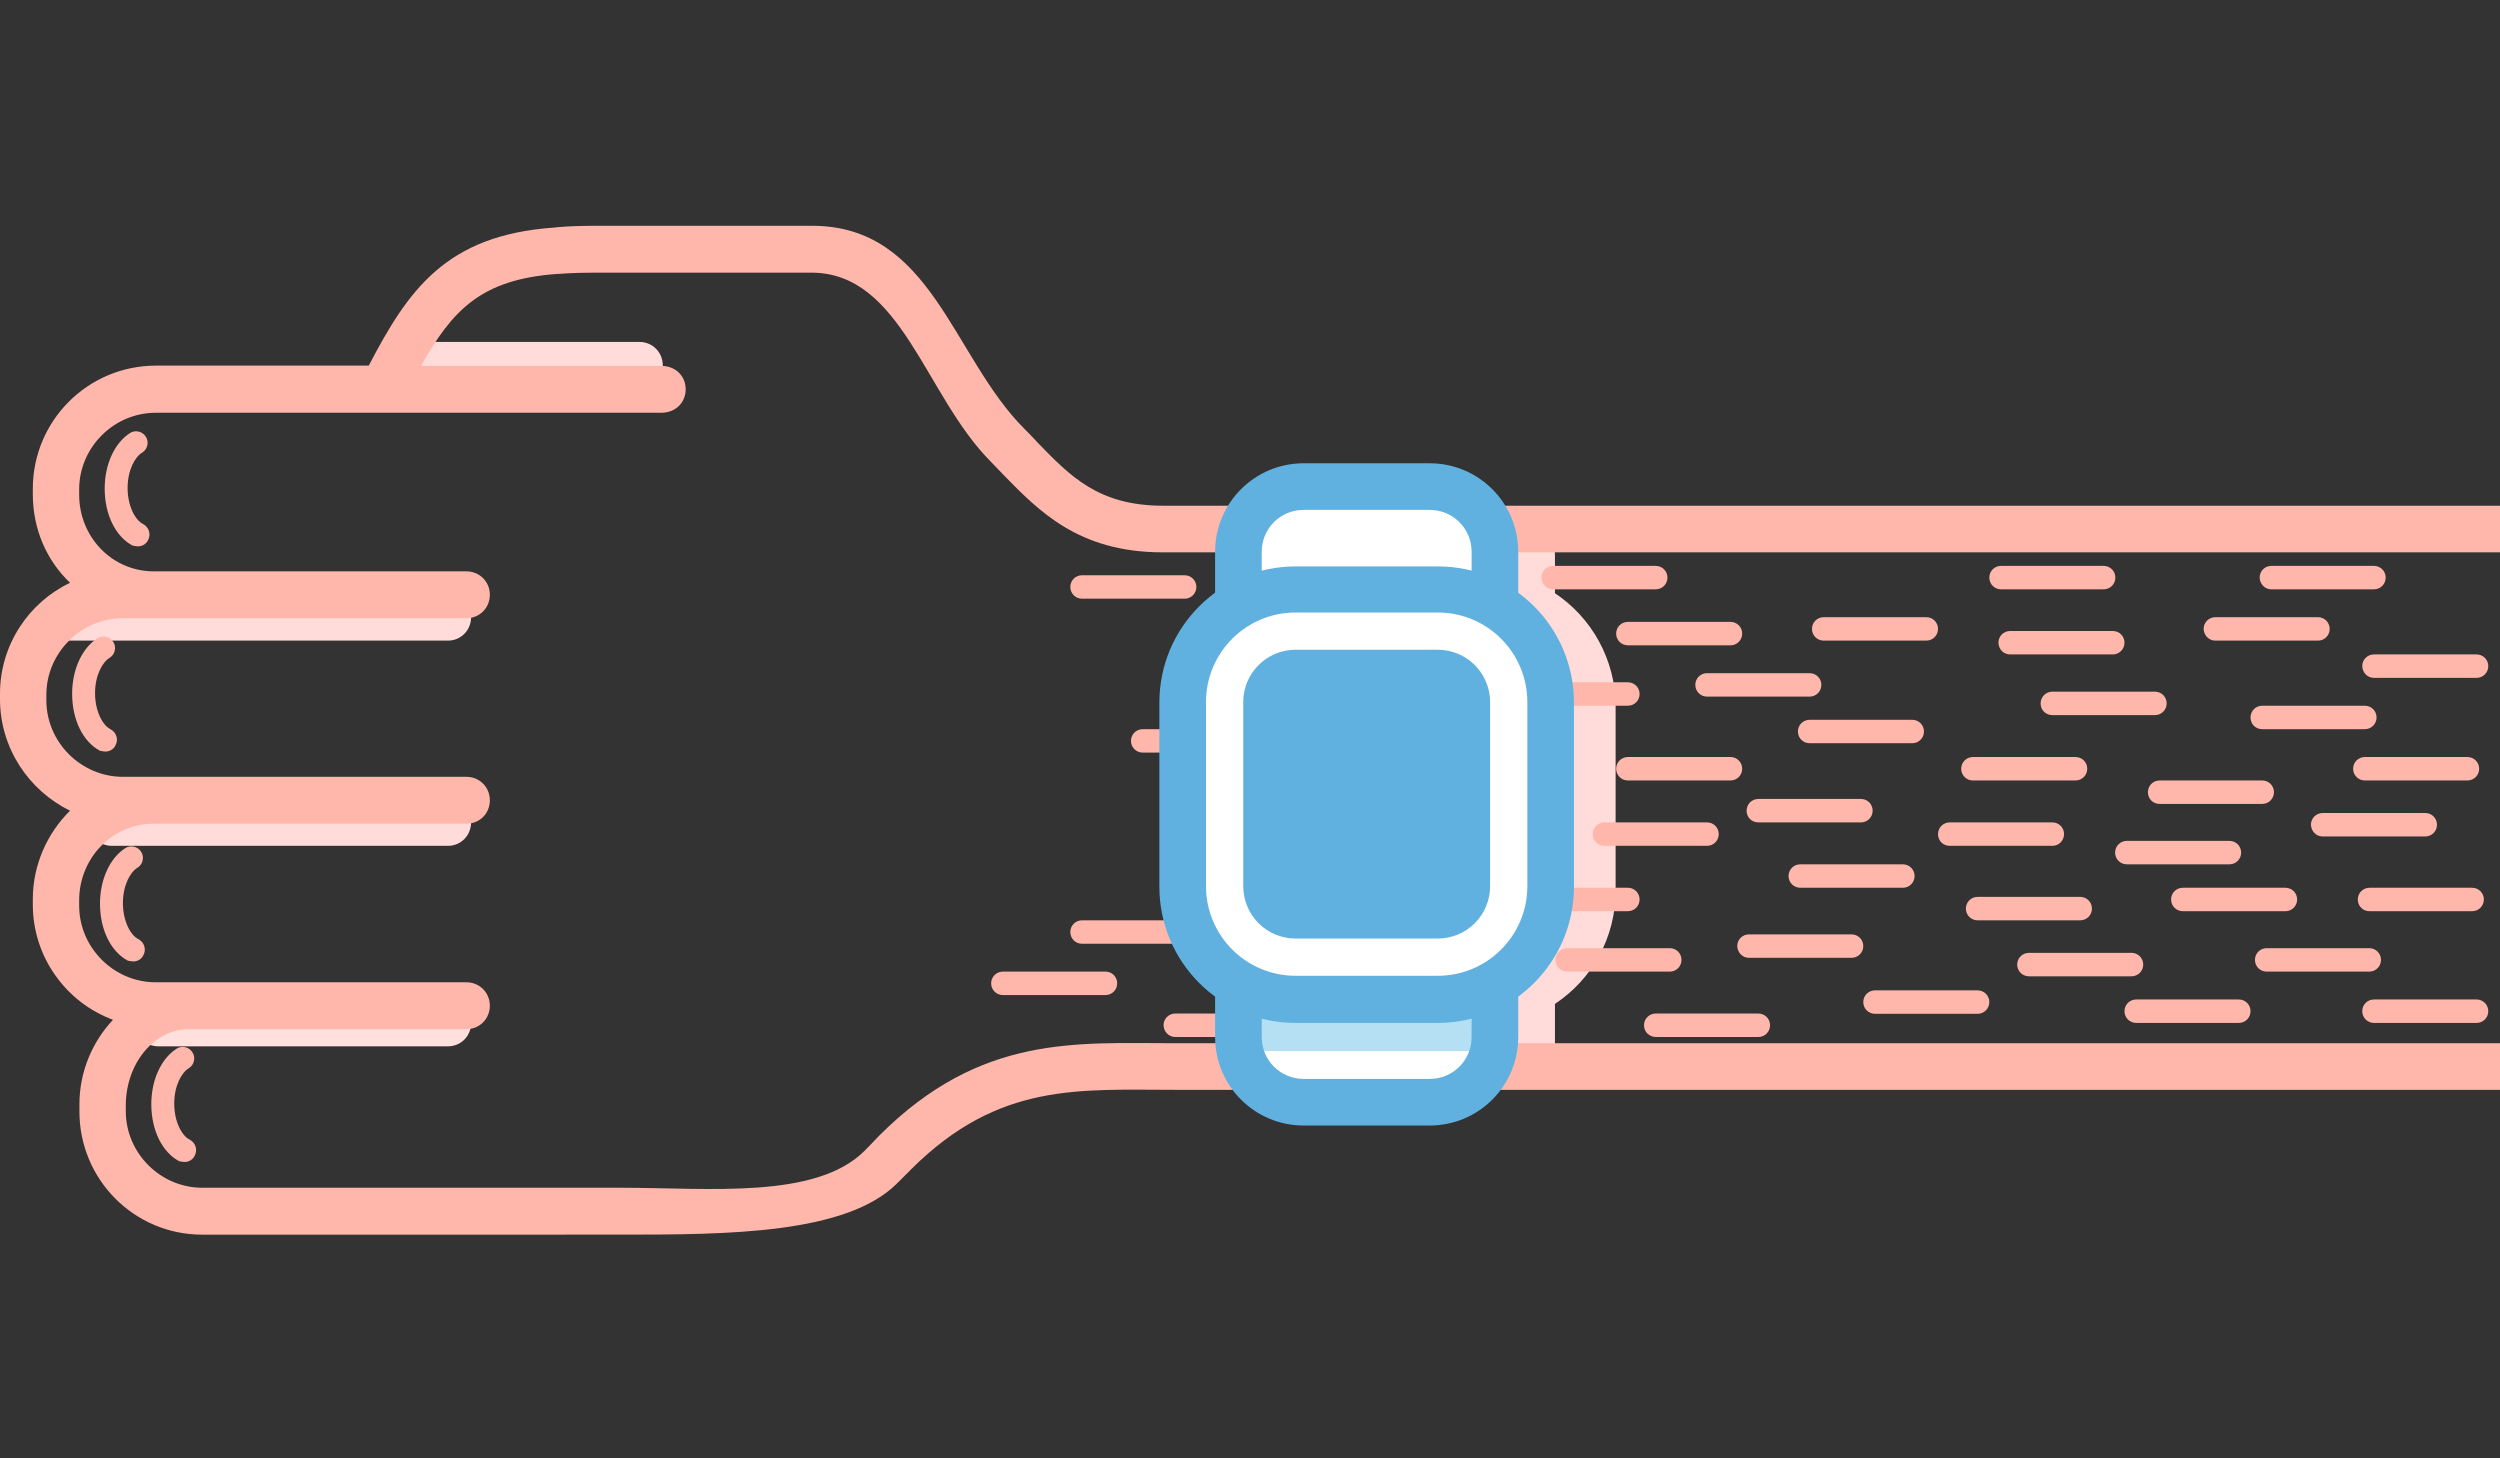 <?xml version="1.0" encoding="utf-8"?>
<!-- Generator: Adobe Illustrator 17.1.0, SVG Export Plug-In . SVG Version: 6.00 Build 0)  -->
<!DOCTYPE svg PUBLIC "-//W3C//DTD SVG 1.1//EN" "http://www.w3.org/Graphics/SVG/1.1/DTD/svg11.dtd">
<svg version="1.1" id="Layer_1" xmlns="http://www.w3.org/2000/svg" xmlns:xlink="http://www.w3.org/1999/xlink" x="0px" y="0px"
	 viewBox="0 0 960 560" enable-background="new 0 0 960 560" xml:space="preserve">
<rect x="0" y="0" width="960" height="560" fill="#333333" stroke="none"/>
<path fill="#FFDCDA" d="M180.9,237c0-5-3.9-9-9-9H25.1c-5,0-9,3.9-9,9l0,0c0,5,3.9,9,9,9h146.9C177,246,180.9,242,180.9,237
	L180.9,237z"/>
<path fill="#FFDCDA" d="M148.7,140.3c0,5-55.2,9-50.1,9h146.9c5,0,9-3.9,9-9l0,0c0-5-3.9-9-9-9h-93.1
	C147.2,131.3,148.7,135.3,148.7,140.3L148.7,140.3z"/>
<path fill="#FFDCDA" d="M180.9,315.8c0-5-3.9-9-9-9H43c-5,0-9,3.9-9,9l0,0c0,5,3.9,9,9,9h129C177,324.8,180.9,320.8,180.9,315.8
	L180.9,315.8z"/>
<path fill="#FFE0DC" d="M180.9,392.8c0-5-3.9-9-9-9h-111c-5,0-9,3.9-9,9l0,0c0,5,3.9,9,9,9h111C177,401.8,180.9,397.9,180.9,392.8
	L180.9,392.8z"/>
<path fill="#FFDCDA" d="M460.9,271.4v70.7c0,16.5,7.2,31.3,19.7,40.8v16.8c0,1.8,0.2,3.6,0.5,5.4h18.4c-0.5-1.6-0.9-3.4-0.9-5.4
	v-7.5c5.4,1.4,9.7,2.1,14.7,2.1H568c3.8,0,7.5-0.4,11.1-1.3v6.6c0,2-0.4,3.6-0.9,5.4h18.4c0.4-1.8,0.5-3.6,0.5-5.4v-14.1
	c14.3-9.5,23.3-25.4,23.3-43.5v-70.7c0-18.1-9.3-34.2-23.3-43.5v-14.1c0-4.5-0.9-9-2.5-12.5h-21.5c3.6,3.6,6.1,7.5,6.1,12.5v6.6
	c-3.6-0.7-7.3-1.3-11.1-1.3h-54.6c-5.2,0-10,0.7-14.7,2.1v-7.5c0-5,2.3-9,6.1-12.5h-21.5c-1.6,3.6-2.5,8.1-2.5,12.5v16.8
	C468.6,240.2,460.9,254.9,460.9,271.4z M597,253.1c3.6,5.4,5.4,11.6,5.4,18.4v70.7c0,6.8-1.8,13.1-5.4,18.4V253.1z M498.5,240.4
	c5.4-2.1,9.5-3.4,14.7-3.4h54.6c3.9,0,7.7,0.7,11.1,2v135.9c-3.6,1.3-7.3,2-11.1,2h-54.6c-5.4,0-9.3-1.3-14.7-3.4V240.4z
	 M478.8,271.4c0-3.8,0.7-7.5,1.8-10.9v92.6c-1.1-3.4-1.8-7.2-1.8-10.9V271.4z"/>
<g>
	<path fill="#FFB7AB" d="M0,268.5v-2.1c0-18.8,11.1-35.1,26.9-42.6c-9-8.6-14.3-20.6-14.3-34v-2.1c0-26.1,21.1-47.3,47.3-47.3h81.7
		c15-28.7,29.4-50.1,71.1-53c1.3-0.2,7-0.7,15.6-0.7h83.5c46,0,53.7,50,81.5,77.9c1.6,1.6,3.4,3.4,5,5.2
		c12.7,13.1,23.5,24.4,48.4,24.4H960v17.9l0,0H446.5c-32.4,0-47.6-15.9-61.3-29.9c-1.6-1.6-3.2-3.4-4.8-5
		c-25.3-25.4-34.2-72.5-68.8-72.5H228c-8.2,0-13.8,0.5-13.8,0.5h-0.4c-29,2.1-40.1,13.8-52.1,35.3h92.6l0,0c5.4,0.2,9,4.1,9,9
		s-3.6,8.8-9,9l0,0H59.8c-16.1,0-29.4,13.3-29.4,29.4v2.1c0,16.1,12.5,29.4,28.7,29.4h120c5,0,9,3.9,9,9c0,5-3.9,9-9,9h-120h-7.2
		h-4.7c-16.1,0-29.4,13.3-29.4,29.4v2.1c0,16.1,13.3,29.4,29.4,29.4h4.7h7.2h120c5,0,9,3.9,9,9s-3.9,9-9,9h-120
		c-16.1,0-28.7,13.3-28.7,29.4v2.1c0,16.1,13.3,29.4,29.4,29.4h13.6h105.7c5,0,9,3.9,9,9c0,5-3.9,9-9,9c0,0-101.7,0-106.6,0
		c-13.1,0-24.2,12.9-24.2,29.4v2.1c0,16.1,13.3,29.4,29.4,29.4h161.2c33.1,0,74.3,4.5,93-14.1c1.8-1.8,3.8-3.9,5.7-5.9
		c39-39,75.6-35.5,113.7-35.5H960v17.9H451.3c-36.9,0-67.7-3-101.2,30.3c-2,2-3.8,3.8-5.6,5.6c-19.5,19.5-65.2,19.7-105.9,19.7H77.6
		c-26,0-47.1-21.1-47.1-47.3V424c0-12.2,4.8-23.8,12.9-32.4c-17.9-6.6-30.8-24-30.8-44.2v-2.1c0-13.3,5.6-25.4,14.3-34
		C11.1,303.6,0,287.3,0,268.5z"/>
</g>
<g>
	<g>
		<path fill="#FFB7AB" d="M700.3,246h39.4c2.5,0,4.5-2,4.5-4.5c0-2.5-2-4.5-4.5-4.5h-39.4c-2.5,0-4.5,2-4.5,4.5
			C695.8,244,697.8,246,700.3,246z"/>
	</g>
	<g>
		<path fill="#FFB7AB" d="M655.5,267.5h39.4c2.5,0,4.5-2,4.5-4.5c0-2.5-2-4.5-4.5-4.5h-39.4c-2.5,0-4.5,2-4.5,4.5
			C651,265.5,653,267.5,655.5,267.5z"/>
	</g>
	<g>
		<path fill="#FFB7AB" d="M625.1,247.8h39.4c2.5,0,4.5-2,4.5-4.5c0-2.5-2-4.5-4.5-4.5h-39.4c-2.5,0-4.5,2-4.5,4.5
			C620.6,245.8,622.6,247.8,625.1,247.8z"/>
	</g>
	<g>
		<path fill="#FFB7AB" d="M694.9,285.4h39.4c2.5,0,4.5-2,4.5-4.5c0-2.5-2-4.5-4.5-4.5h-39.4c-2.5,0-4.5,2-4.5,4.5
			C690.4,283.4,692.4,285.4,694.9,285.4z"/>
	</g>
	<g>
		<path fill="#FFB7AB" d="M675.2,315.8h39.4c2.5,0,4.5-2,4.5-4.5c0-2.5-2-4.5-4.5-4.5h-39.4c-2.5,0-4.5,2-4.5,4.5
			C670.7,313.9,672.7,315.8,675.2,315.8z"/>
	</g>
	<g>
		<path fill="#FFB7AB" d="M691.3,340.9h39.4c2.5,0,4.5-2,4.5-4.5s-2-4.5-4.5-4.5h-39.4c-2.5,0-4.5,2-4.5,4.5
			S688.8,340.9,691.3,340.9z"/>
	</g>
	<g>
		<path fill="#FFB7AB" d="M671.6,367.8H711c2.5,0,4.5-2,4.5-4.5c0-2.5-2-4.5-4.5-4.5h-39.4c-2.5,0-4.5,2-4.5,4.5
			C667.2,365.8,669.1,367.8,671.6,367.8z"/>
	</g>
	<g>
		<path fill="#FFB7AB" d="M625.1,299.7h39.4c2.5,0,4.5-2,4.5-4.5s-2-4.5-4.5-4.5h-39.4c-2.5,0-4.5,2-4.5,4.5
			S622.6,299.7,625.1,299.7z"/>
	</g>
	<g>
		<path fill="#FFB7AB" d="M596.4,226.3h39.4c2.5,0,4.5-2,4.5-4.5c0-2.5-2-4.5-4.5-4.5h-39.4c-2.5,0-4.5,2-4.5,4.5
			C591.9,224.3,593.9,226.3,596.4,226.3z"/>
	</g>
	<g>
		<path fill="#FFB7AB" d="M585.7,271h39.4c2.5,0,4.5-2,4.5-4.5c0-2.5-2-4.5-4.5-4.5h-39.4c-2.5,0-4.5,2-4.5,4.5
			C581.2,269.1,583.2,271,585.7,271z"/>
	</g>
	<g>
		<path fill="#FFB7AB" d="M415.5,229.9h39.4c2.5,0,4.5-2,4.5-4.5c0-2.5-2-4.5-4.5-4.5h-39.4c-2.5,0-4.5,2-4.5,4.5
			C411,227.9,413,229.9,415.5,229.9z"/>
	</g>
	<g>
		<path fill="#FFB7AB" d="M585.7,349.9h39.4c2.5,0,4.5-2,4.5-4.5s-2-4.5-4.5-4.5h-39.4c-2.5,0-4.5,2-4.5,4.5
			S583.2,349.9,585.7,349.9z"/>
	</g>
	<g>
		<path fill="#FFB7AB" d="M601.8,373.1h39.4c2.5,0,4.5-2,4.5-4.5s-2-4.5-4.5-4.5h-39.4c-2.5,0-4.5,2-4.5,4.5
			S599.3,373.1,601.8,373.1z"/>
	</g>
	<g>
		<path fill="#FFB7AB" d="M451.3,398.2h39.4c2.5,0,4.5-2,4.5-4.5c0-2.5-2-4.5-4.5-4.5h-39.4c-2.5,0-4.5,2-4.5,4.5
			C446.9,396.2,448.8,398.2,451.3,398.2z"/>
	</g>
	<g>
		<path fill="#FFB7AB" d="M616.1,324.8h39.4c2.5,0,4.5-2,4.5-4.5c0-2.5-2-4.5-4.5-4.5h-39.4c-2.5,0-4.5,2-4.5,4.5
			C611.6,322.8,613.6,324.8,616.1,324.8z"/>
	</g>
	<g>
		<path fill="#FFB7AB" d="M385.1,382.1h39.4c2.5,0,4.5-2,4.5-4.5s-2-4.5-4.5-4.5h-39.4c-2.5,0-4.5,2-4.5,4.5
			S382.6,382.1,385.1,382.1z"/>
	</g>
	<g>
		<path fill="#FFB7AB" d="M415.5,362.4h39.4c2.5,0,4.5-2,4.5-4.5c0-2.5-2-4.5-4.5-4.5h-39.4c-2.5,0-4.5,2-4.5,4.5
			C411,360.4,413,362.4,415.5,362.4z"/>
	</g>
	<g>
		<path fill="#FFB7AB" d="M720,389.3h39.4c2.5,0,4.5-2,4.5-4.5s-2-4.5-4.5-4.5H720c-2.5,0-4.5,2-4.5,4.5S717.5,389.3,720,389.3z"/>
	</g>
	<g>
		<path fill="#FFB7AB" d="M635.8,398.2h39.4c2.5,0,4.5-2,4.5-4.5c0-2.5-2-4.5-4.5-4.5h-39.4c-2.5,0-4.5,2-4.5,4.5
			C631.3,396.2,633.3,398.2,635.8,398.2z"/>
	</g>
	<g>
		<path fill="#FFB7AB" d="M779.1,374.9h39.4c2.5,0,4.5-2,4.5-4.5s-2-4.5-4.5-4.5h-39.4c-2.5,0-4.5,2-4.5,4.5
			S776.6,374.9,779.1,374.9z"/>
	</g>
	<g>
		<path fill="#FFB7AB" d="M820.3,392.8h39.4c2.5,0,4.5-2,4.5-4.5s-2-4.5-4.5-4.5h-39.4c-2.5,0-4.5,2-4.5,4.5
			S817.8,392.8,820.3,392.8z"/>
	</g>
	<g>
		<path fill="#FFB7AB" d="M891.9,321.2h39.4c2.5,0,4.5-2,4.5-4.5c0-2.5-2-4.5-4.5-4.5h-39.4c-2.5,0-4.5,2-4.5,4.5
			C887.5,319.2,889.4,321.2,891.9,321.2z"/>
	</g>
	<g>
		<path fill="#FFB7AB" d="M909.9,349.9h39.4c2.5,0,4.5-2,4.5-4.5s-2-4.5-4.5-4.5h-39.4c-2.5,0-4.5,2-4.5,4.5
			S907.3,349.9,909.9,349.9z"/>
	</g>
	<g>
		<path fill="#FFB7AB" d="M870.4,373.1h39.4c2.5,0,4.5-2,4.5-4.5s-2-4.5-4.5-4.5h-39.4c-2.5,0-4.5,2-4.5,4.5
			S867.9,373.1,870.4,373.1z"/>
	</g>
	<g>
		<path fill="#FFB7AB" d="M829.3,308.7h39.4c2.5,0,4.5-2,4.5-4.5c0-2.5-2-4.5-4.5-4.5h-39.4c-2.5,0-4.5,2-4.5,4.5
			C824.8,306.7,826.7,308.7,829.3,308.7z"/>
	</g>
	<g>
		<path fill="#FFB7AB" d="M838.2,349.9h39.4c2.5,0,4.5-2,4.5-4.5s-2-4.5-4.5-4.5h-39.4c-2.5,0-4.5,2-4.5,4.5
			S835.7,349.9,838.2,349.9z"/>
	</g>
	<g>
		<path fill="#FFB7AB" d="M816.7,331.9h39.4c2.5,0,4.5-2,4.5-4.5s-2-4.5-4.5-4.5h-39.4c-2.5,0-4.5,2-4.5,4.5
			S814.2,331.9,816.7,331.9z"/>
	</g>
	<g>
		<path fill="#FFB7AB" d="M908.1,299.7h39.4c2.5,0,4.5-2,4.5-4.5s-2-4.5-4.5-4.5h-39.4c-2.5,0-4.5,2-4.5,4.5
			S905.6,299.7,908.1,299.7z"/>
	</g>
	<g>
		<path fill="#FFB7AB" d="M868.7,280h39.4c2.5,0,4.5-2,4.5-4.5c0-2.5-2-4.5-4.5-4.5h-39.4c-2.5,0-4.5,2-4.5,4.5
			C864.2,278,866.1,280,868.7,280z"/>
	</g>
	<g>
		<path fill="#FFB7AB" d="M911.6,260.3H951c2.5,0,4.5-2,4.5-4.5c0-2.5-2-4.5-4.5-4.5h-39.4c-2.5,0-4.5,2-4.5,4.5
			C907.2,258.3,909.1,260.3,911.6,260.3z"/>
	</g>
	<g>
		<path fill="#FFB7AB" d="M748.7,324.8h39.4c2.5,0,4.5-2,4.5-4.5c0-2.5-2-4.5-4.5-4.5h-39.4c-2.5,0-4.5,2-4.5,4.5
			C744.2,322.8,746.1,324.8,748.7,324.8z"/>
	</g>
	<g>
		<path fill="#FFB7AB" d="M911.6,392.8H951c2.5,0,4.5-2,4.5-4.5s-2-4.5-4.5-4.5h-39.4c-2.5,0-4.5,2-4.5,4.5S909.1,392.8,911.6,392.8
			z"/>
	</g>
	<g>
		<path fill="#FFB7AB" d="M759.4,353.4h39.4c2.5,0,4.5-2,4.5-4.5s-2-4.5-4.5-4.5h-39.4c-2.5,0-4.5,2-4.5,4.5
			S756.9,353.4,759.4,353.4z"/>
	</g>
	<g>
		<path fill="#FFB7AB" d="M788.1,274.6h39.4c2.5,0,4.5-2,4.5-4.5c0-2.5-2-4.5-4.5-4.5h-39.4c-2.5,0-4.5,2-4.5,4.5
			C783.6,272.7,785.6,274.6,788.1,274.6z"/>
	</g>
	<g>
		<path fill="#FFB7AB" d="M850.7,246h39.4c2.5,0,4.5-2,4.5-4.5c0-2.5-2-4.5-4.5-4.5h-39.4c-2.5,0-4.5,2-4.5,4.5
			C846.3,244,848.2,246,850.7,246z"/>
	</g>
	<g>
		<path fill="#FFB7AB" d="M771.9,251.3h39.4c2.5,0,4.5-2,4.5-4.5c0-2.5-2-4.5-4.5-4.5h-39.4c-2.5,0-4.5,2-4.5,4.5
			C767.5,249.4,769.4,251.3,771.9,251.3z"/>
	</g>
	<g>
		<path fill="#FFB7AB" d="M757.6,299.7H797c2.5,0,4.5-2,4.5-4.5s-2-4.5-4.5-4.5h-39.4c-2.5,0-4.5,2-4.5,4.5S755.1,299.7,757.6,299.7
			z"/>
	</g>
	<g>
		<path fill="#FFB7AB" d="M768.4,226.3h39.4c2.5,0,4.5-2,4.5-4.5c0-2.5-2-4.5-4.5-4.5h-39.4c-2.5,0-4.5,2-4.5,4.5
			C763.9,224.3,765.9,226.3,768.4,226.3z"/>
	</g>
	<g>
		<path fill="#FFB7AB" d="M872.2,226.3h39.4c2.5,0,4.5-2,4.5-4.5c0-2.5-2-4.5-4.5-4.5h-39.4c-2.5,0-4.5,2-4.5,4.5
			C867.8,224.3,869.7,226.3,872.2,226.3z"/>
	</g>
	<g>
		<path fill="#FFB7AB" d="M438.8,289h39.4c2.5,0,4.5-2,4.5-4.5c0-2.5-2-4.5-4.5-4.5h-39.4c-2.5,0-4.5,2-4.5,4.5
			C434.3,287,436.3,289,438.8,289z"/>
	</g>
</g>
<path fill="#FFFFFF" d="M574.1,211.9c0-13.8-11.3-25.1-25.1-25.1h-48.4c-13.8,0-25.1,11.3-25.1,25.1v186.3
	c0,13.8,11.3,25.1,25.1,25.1H549c13.8,0,25.1-11.3,25.1-25.1V211.9z"/>
<polygon fill="#B5DFF3" points="574.1,380.3 574.1,403.6 475.6,403.6 475.6,385.7 "/>
<path fill="#60B1E0" d="M583,398.2c0,18.8-15.2,34-34,34h-48.4c-18.8,0-34-15.2-34-34V211.9c0-18.8,15.2-34,34-34H549
	c18.8,0,34,15.2,34,34V398.2z M565.1,211.9c0-9-7.2-16.1-16.1-16.1h-48.4c-9,0-16.1,7.2-16.1,16.1v186.3c0,9,7.2,16.1,16.1,16.1H549
	c9,0,16.1-7.2,16.1-16.1V211.9z"/>
<path fill="#FFFFFF" d="M595.5,269.6c0-24-19.5-43.3-43.3-43.3h-54.6c-24,0-43.3,19.5-43.3,43.3v70.7c0,24,19.5,43.3,43.3,43.3h54.6
	c24,0,43.3-19.5,43.3-43.3V269.6z"/>
<path fill="#60B1E0" d="M604.4,340.5c0,29-23.5,52.3-52.3,52.3h-54.6c-29,0-52.3-23.5-52.3-52.3v-70.7c0-29,23.5-52.3,52.3-52.3
	h54.6c29,0,52.3,23.5,52.3,52.3V340.5z M586.5,269.6c0-19-15.4-34.4-34.4-34.4h-54.6c-19,0-34.4,15.4-34.4,34.4v70.7
	c0,19,15.4,34.4,34.4,34.4h54.6c19,0,34.4-15.4,34.4-34.4V269.6z"/>
<g>
	<path fill="#60B1E0" d="M572.2,269.6c0-11.1-9-20.1-20.1-20.1h-54.6c-11.1,0-20.1,9-20.1,20.1v70.7c0,11.1,9,20.1,20.1,20.1h54.6
		c11.1,0,20.1-9,20.1-20.1V269.6z"/>
</g>
<g>
	<path fill="#FFB7AB" d="M51.2,369.2c1.6,0,3.2-0.9,3.9-2.5c1.1-2.1,0.4-4.8-2-6.1c-2.9-1.4-5.9-6.8-5.9-13.8s2.9-12,5.6-13.6
		c2.1-1.3,2.7-4.1,1.4-6.1c-1.3-2.1-4.1-2.7-6.1-1.4c-5.9,3.8-9.7,12-9.7,21.3c0,9.9,4.1,18.4,10.7,21.9
		C49.8,369,50.5,369.2,51.2,369.2z"/>
</g>
<g>
	<path fill="#FFB7AB" d="M70.9,446.2c1.6,0,3.2-0.9,3.9-2.5c1.1-2.1,0.4-4.8-2-6.1c-2.9-1.4-5.9-6.8-5.9-13.8c0-7,2.9-12,5.6-13.6
		c2.1-1.3,2.7-4.1,1.4-6.1c-1.3-2.1-4.1-2.7-6.1-1.4c-5.9,3.8-9.7,12-9.7,21.3c0,9.9,4.1,18.4,10.7,21.9
		C69.5,446,70.2,446.2,70.9,446.2z"/>
</g>
<g>
	<path fill="#FFB7AB" d="M40.5,288.6c1.6,0,3.2-0.9,3.9-2.5c1.1-2.1,0.4-4.8-2-6.1c-2.9-1.4-5.9-6.8-5.9-13.8s2.9-12,5.6-13.6
		c2.1-1.3,2.7-4.1,1.4-6.1c-1.3-2.1-4.1-2.7-6.1-1.4c-5.9,3.8-9.7,12-9.7,21.3c0,9.9,4.1,18.4,10.7,21.9
		C39,288.4,39.8,288.6,40.5,288.6z"/>
</g>
<g>
	<path fill="#FFB7AB" d="M53,209.8c1.6,0,3.2-0.9,3.9-2.5c1.1-2.1,0.4-4.8-2-6.1c-2.9-1.4-5.9-6.8-5.9-13.8c0-7,2.9-12,5.6-13.6
		c2.1-1.3,2.7-4.1,1.4-6.1c-1.3-2.1-4.1-2.7-6.1-1.4c-5.9,3.8-9.7,12-9.7,21.3c0,9.9,4.1,18.4,10.7,21.9
		C51.6,209.6,52.3,209.8,53,209.8z"/>
</g>
</svg>
